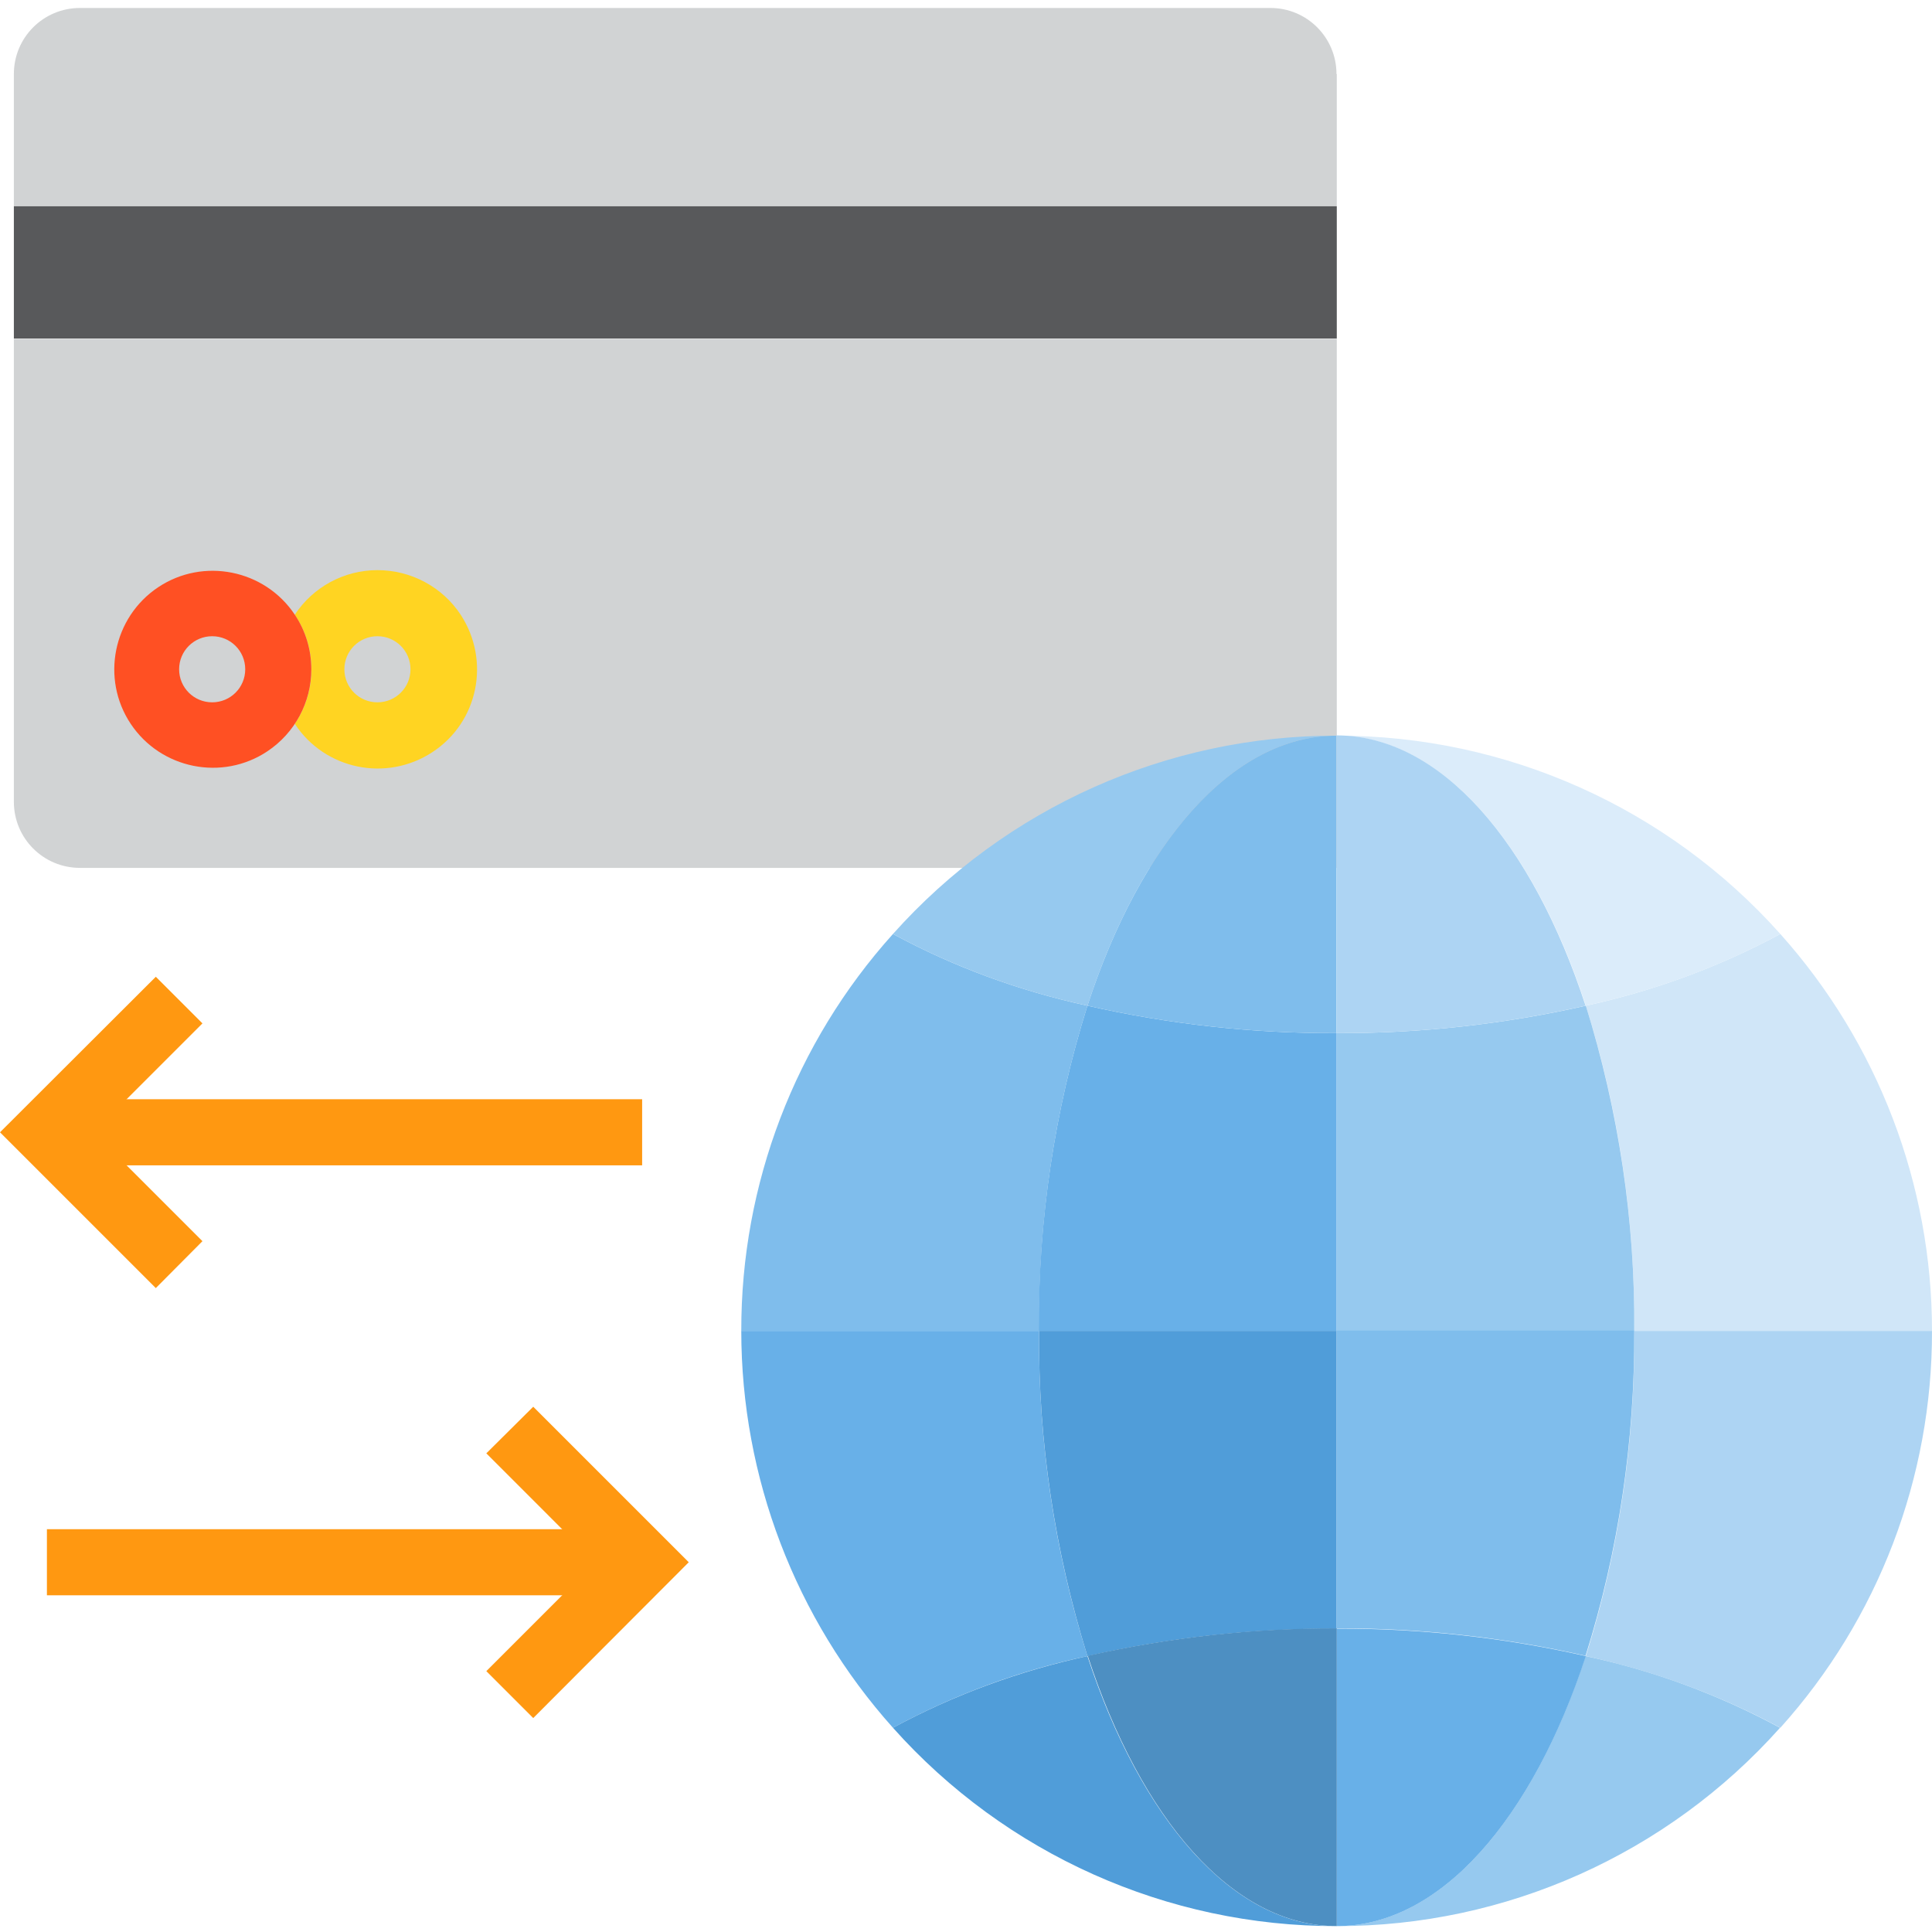 <svg xmlns="http://www.w3.org/2000/svg" height="654pt" version="1.1" viewBox="0 -2 654.7 654" width="654pt">
<g id="surface1">
<path d="M 4.699 112.449 L 453 112.449 L 453 291.75 L 27.102 291.75 C 14.699 291.75 4.699 281.75 4.699 269.352 Z M 4.699 112.449 " style=" stroke:none;fill-rule:nonzero;fill:rgb(81.961%,82.745%,83.137%);fill-opacity:1;" />
<path d="M 452.898 22.75 C 452.898 10.352 442.898 0.352 430.5 0.352 L 27.102 0.352 C 14.699 0.352 4.699 10.352 4.699 22.75 L 4.699 67.551 L 453 67.551 L 453 22.75 Z M 452.898 22.75 " style=" stroke:none;fill-rule:nonzero;fill:rgb(81.961%,82.745%,83.137%);fill-opacity:1;" />
<path d="M 4.699 67.551 L 453 67.551 L 453 112.352 L 4.699 112.352 Z M 4.699 67.551 " style=" stroke:none;fill-rule:nonzero;fill:rgb(34.51%,34.902%,35.686%);fill-opacity:1;" />
<path d="M 537.398 558.852 C 560.398 563.852 582.602 571.949 603.301 583.148 C 636.5 546.25 654.801 498.352 654.699 448.648 L 553.801 448.648 C 554.102 485.949 548.602 523.148 537.398 558.852 Z M 537.398 558.852 " style=" stroke:none;fill-rule:nonzero;fill:rgb(67.843%,83.137%,95.294%);fill-opacity:1;" />
<path d="M 537.398 338.449 C 548.602 374.051 554.102 411.25 553.801 448.648 L 654.699 448.648 C 654.699 399.051 636.398 351.148 603.301 314.148 C 582.5 325.352 560.398 333.449 537.398 338.449 Z M 537.398 338.449 " style=" stroke:none;fill-rule:nonzero;fill:rgb(81.569%,90.196%,97.255%);fill-opacity:1;" />
<path d="M 352.102 448.648 L 251.199 448.648 C 251.199 498.25 269.5 546.148 302.602 583.148 C 323.301 571.949 345.5 563.75 368.5 558.852 C 357.301 523.148 351.801 485.949 352.102 448.648 Z M 352.102 448.648 " style=" stroke:none;fill-rule:nonzero;fill:rgb(40.784%,69.02%,90.98%);fill-opacity:1;" />
<path d="M 368.5 338.449 C 345.5 333.449 323.301 325.352 302.602 314.148 C 269.398 351.051 251.102 398.949 251.199 448.648 L 352.102 448.648 C 351.801 411.25 357.301 374.051 368.5 338.449 Z M 368.5 338.449 " style=" stroke:none;fill-rule:nonzero;fill:rgb(49.804%,74.118%,92.549%);fill-opacity:1;" />
<path d="M 452.898 347.75 L 452.898 448.648 L 553.801 448.648 C 554.102 411.25 548.5 374.148 537.398 338.449 C 509.699 344.75 481.301 347.852 452.898 347.75 Z M 452.898 347.75 " style=" stroke:none;fill-rule:nonzero;fill:rgb(58.824%,78.824%,93.725%);fill-opacity:1;" />
<path d="M 452.898 549.449 C 481.301 549.352 509.602 552.449 537.301 558.75 C 548.5 523.148 554 485.949 553.801 448.551 L 452.898 448.551 Z M 452.898 549.449 " style=" stroke:none;fill-rule:nonzero;fill:rgb(49.804%,74.118%,92.549%);fill-opacity:1;" />
<path d="M 452.898 347.75 C 424.5 347.852 396.199 344.75 368.5 338.449 C 357.301 374.051 351.801 411.25 352 448.648 L 452.898 448.648 Z M 452.898 347.75 " style=" stroke:none;fill-rule:nonzero;fill:rgb(40.784%,69.02%,90.98%);fill-opacity:1;" />
<path d="M 352.102 448.648 C 351.801 486.051 357.398 523.148 368.5 558.852 C 396.199 552.551 424.5 549.449 452.898 549.551 L 452.898 448.648 Z M 352.102 448.648 " style=" stroke:none;fill-rule:nonzero;fill:rgb(31.373%,61.569%,85.098%);fill-opacity:1;" />
<path d="M 537.398 338.449 C 560.398 333.449 582.602 325.352 603.301 314.148 C 565.102 271.352 510.398 246.852 453 246.949 C 488.301 246.949 519.398 283.352 537.398 338.449 Z M 537.398 338.449 " style=" stroke:none;fill-rule:nonzero;fill:rgb(85.882%,92.549%,98.039%);fill-opacity:1;" />
<path d="M 452.898 246.949 C 395.5 246.852 340.801 271.352 302.602 314.148 C 323.301 325.352 345.5 333.449 368.5 338.449 C 386.5 283.352 417.602 246.949 452.898 246.949 Z M 452.898 246.949 " style=" stroke:none;fill-rule:nonzero;fill:rgb(58.824%,78.824%,93.725%);fill-opacity:1;" />
<path d="M 368.5 338.449 C 396.199 344.75 424.5 347.852 452.898 347.75 L 452.898 246.949 C 417.602 246.949 386.5 283.352 368.5 338.449 Z M 368.5 338.449 " style=" stroke:none;fill-rule:nonzero;fill:rgb(49.804%,74.118%,92.549%);fill-opacity:1;" />
<path d="M 537.301 338.449 C 519.301 283.352 488.301 246.852 452.898 246.852 L 452.898 347.75 C 481.301 347.852 509.602 344.75 537.301 338.449 Z M 537.301 338.449 " style=" stroke:none;fill-rule:nonzero;fill:rgb(67.843%,83.137%,95.294%);fill-opacity:1;" />
<path d="M 368.5 558.852 C 345.5 563.852 323.301 571.949 302.602 583.148 C 340.801 625.949 395.5 650.449 452.898 650.352 C 417.602 650.352 386.5 613.852 368.5 558.852 Z M 368.5 558.852 " style=" stroke:none;fill-rule:nonzero;fill:rgb(31.373%,61.569%,85.098%);fill-opacity:1;" />
<path d="M 452.898 650.352 C 510.301 650.449 565 625.949 603.199 583.148 C 582.5 571.949 560.301 563.75 537.301 558.852 C 519.398 613.852 488.301 650.352 452.898 650.352 Z M 452.898 650.352 " style=" stroke:none;fill-rule:nonzero;fill:rgb(58.824%,78.824%,93.725%);fill-opacity:1;" />
<path d="M 537.398 558.852 C 509.699 552.551 481.398 549.449 453 549.551 L 453 650.352 C 488.301 650.352 519.398 613.852 537.398 558.852 Z M 537.398 558.852 " style=" stroke:none;fill-rule:nonzero;fill:rgb(40.784%,69.02%,90.98%);fill-opacity:1;" />
<path d="M 368.602 558.75 C 386.602 613.852 417.602 650.352 453 650.352 L 453 549.449 C 424.5 549.352 396.199 552.551 368.602 558.75 Z M 368.602 558.75 " style=" stroke:none;fill-rule:nonzero;fill:rgb(30.196%,56.078%,76.078%);fill-opacity:1;" />
<path d="M 94.301 224.449 C 94.301 236.82 84.27 246.852 71.898 246.852 C 59.527 246.852 49.5 236.82 49.5 224.449 C 49.5 212.078 59.527 202.051 71.898 202.051 C 84.27 202.051 94.301 212.078 94.301 224.449 Z M 94.301 224.449 " style=" stroke:none;fill-rule:nonzero;fill:rgb(81.961%,82.745%,83.137%);fill-opacity:1;" />
<path d="M 150.301 224.449 C 150.301 236.82 140.27 246.852 127.898 246.852 C 115.527 246.852 105.5 236.82 105.5 224.449 C 105.5 212.078 115.527 202.051 127.898 202.051 C 140.27 202.051 150.301 212.078 150.301 224.449 Z M 150.301 224.449 " style=" stroke:none;fill-rule:nonzero;fill:rgb(81.961%,82.745%,83.137%);fill-opacity:1;" />
<path d="M 15.898 515.852 L 217.602 515.852 L 217.602 538.25 L 15.898 538.25 Z M 15.898 515.852 " style=" stroke:none;fill-rule:nonzero;fill:rgb(100%,59.608%,6.667%);fill-opacity:1;" />
<path d="M 180.699 579.852 L 164.801 563.949 L 201.699 527.051 L 164.801 490.148 L 180.699 474.352 L 233.398 527.051 Z M 180.699 579.852 " style=" stroke:none;fill-rule:nonzero;fill:rgb(100%,59.608%,6.667%);fill-opacity:1;" />
<path d="M 15.898 370.148 L 217.602 370.148 L 217.602 392.551 L 15.898 392.551 Z M 15.898 370.148 " style=" stroke:none;fill-rule:nonzero;fill:rgb(100%,59.608%,6.667%);fill-opacity:1;" />
<path d="M 52.801 434.148 L 0 381.352 L 52.801 328.648 L 68.602 344.449 L 31.699 381.352 L 68.602 418.25 Z M 52.801 434.148 " style=" stroke:none;fill-rule:nonzero;fill:rgb(100%,59.608%,6.667%);fill-opacity:1;" />
<path d="M 127.898 190.852 C 116.602 190.852 106.102 196.551 99.898 205.949 C 107.398 217.148 107.398 231.75 99.898 242.949 C 110.102 258.449 130.898 262.75 146.5 252.551 C 162.102 242.352 166.301 221.551 156.102 205.949 C 149.898 196.551 139.301 190.852 127.898 190.852 Z M 127.898 235.648 C 121.699 235.648 116.699 230.648 116.699 224.449 C 116.699 218.25 121.699 213.25 127.898 213.25 C 134.102 213.25 139.102 218.25 139.102 224.449 C 139.102 230.648 134.102 235.648 127.898 235.648 Z M 127.898 235.648 " style=" stroke:none;fill-rule:nonzero;fill:rgb(100%,83.137%,13.333%);fill-opacity:1;" />
<path d="M 99.898 205.949 C 89.699 190.648 68.898 186.449 53.602 196.648 C 38.301 206.852 34.102 227.648 44.301 242.949 C 54.5 258.25 75.301 262.449 90.602 252.25 C 99.898 246.051 105.5 235.648 105.5 224.449 C 105.5 217.949 103.602 211.449 99.898 205.949 Z M 71.898 235.648 C 65.699 235.648 60.699 230.648 60.699 224.449 C 60.699 218.25 65.699 213.25 71.898 213.25 C 78.102 213.25 83.102 218.25 83.102 224.449 C 83.102 230.648 78.102 235.648 71.898 235.648 Z M 71.898 235.648 " style=" stroke:none;fill-rule:nonzero;fill:rgb(100%,31.373%,13.725%);fill-opacity:1;" />
</g>
</svg>